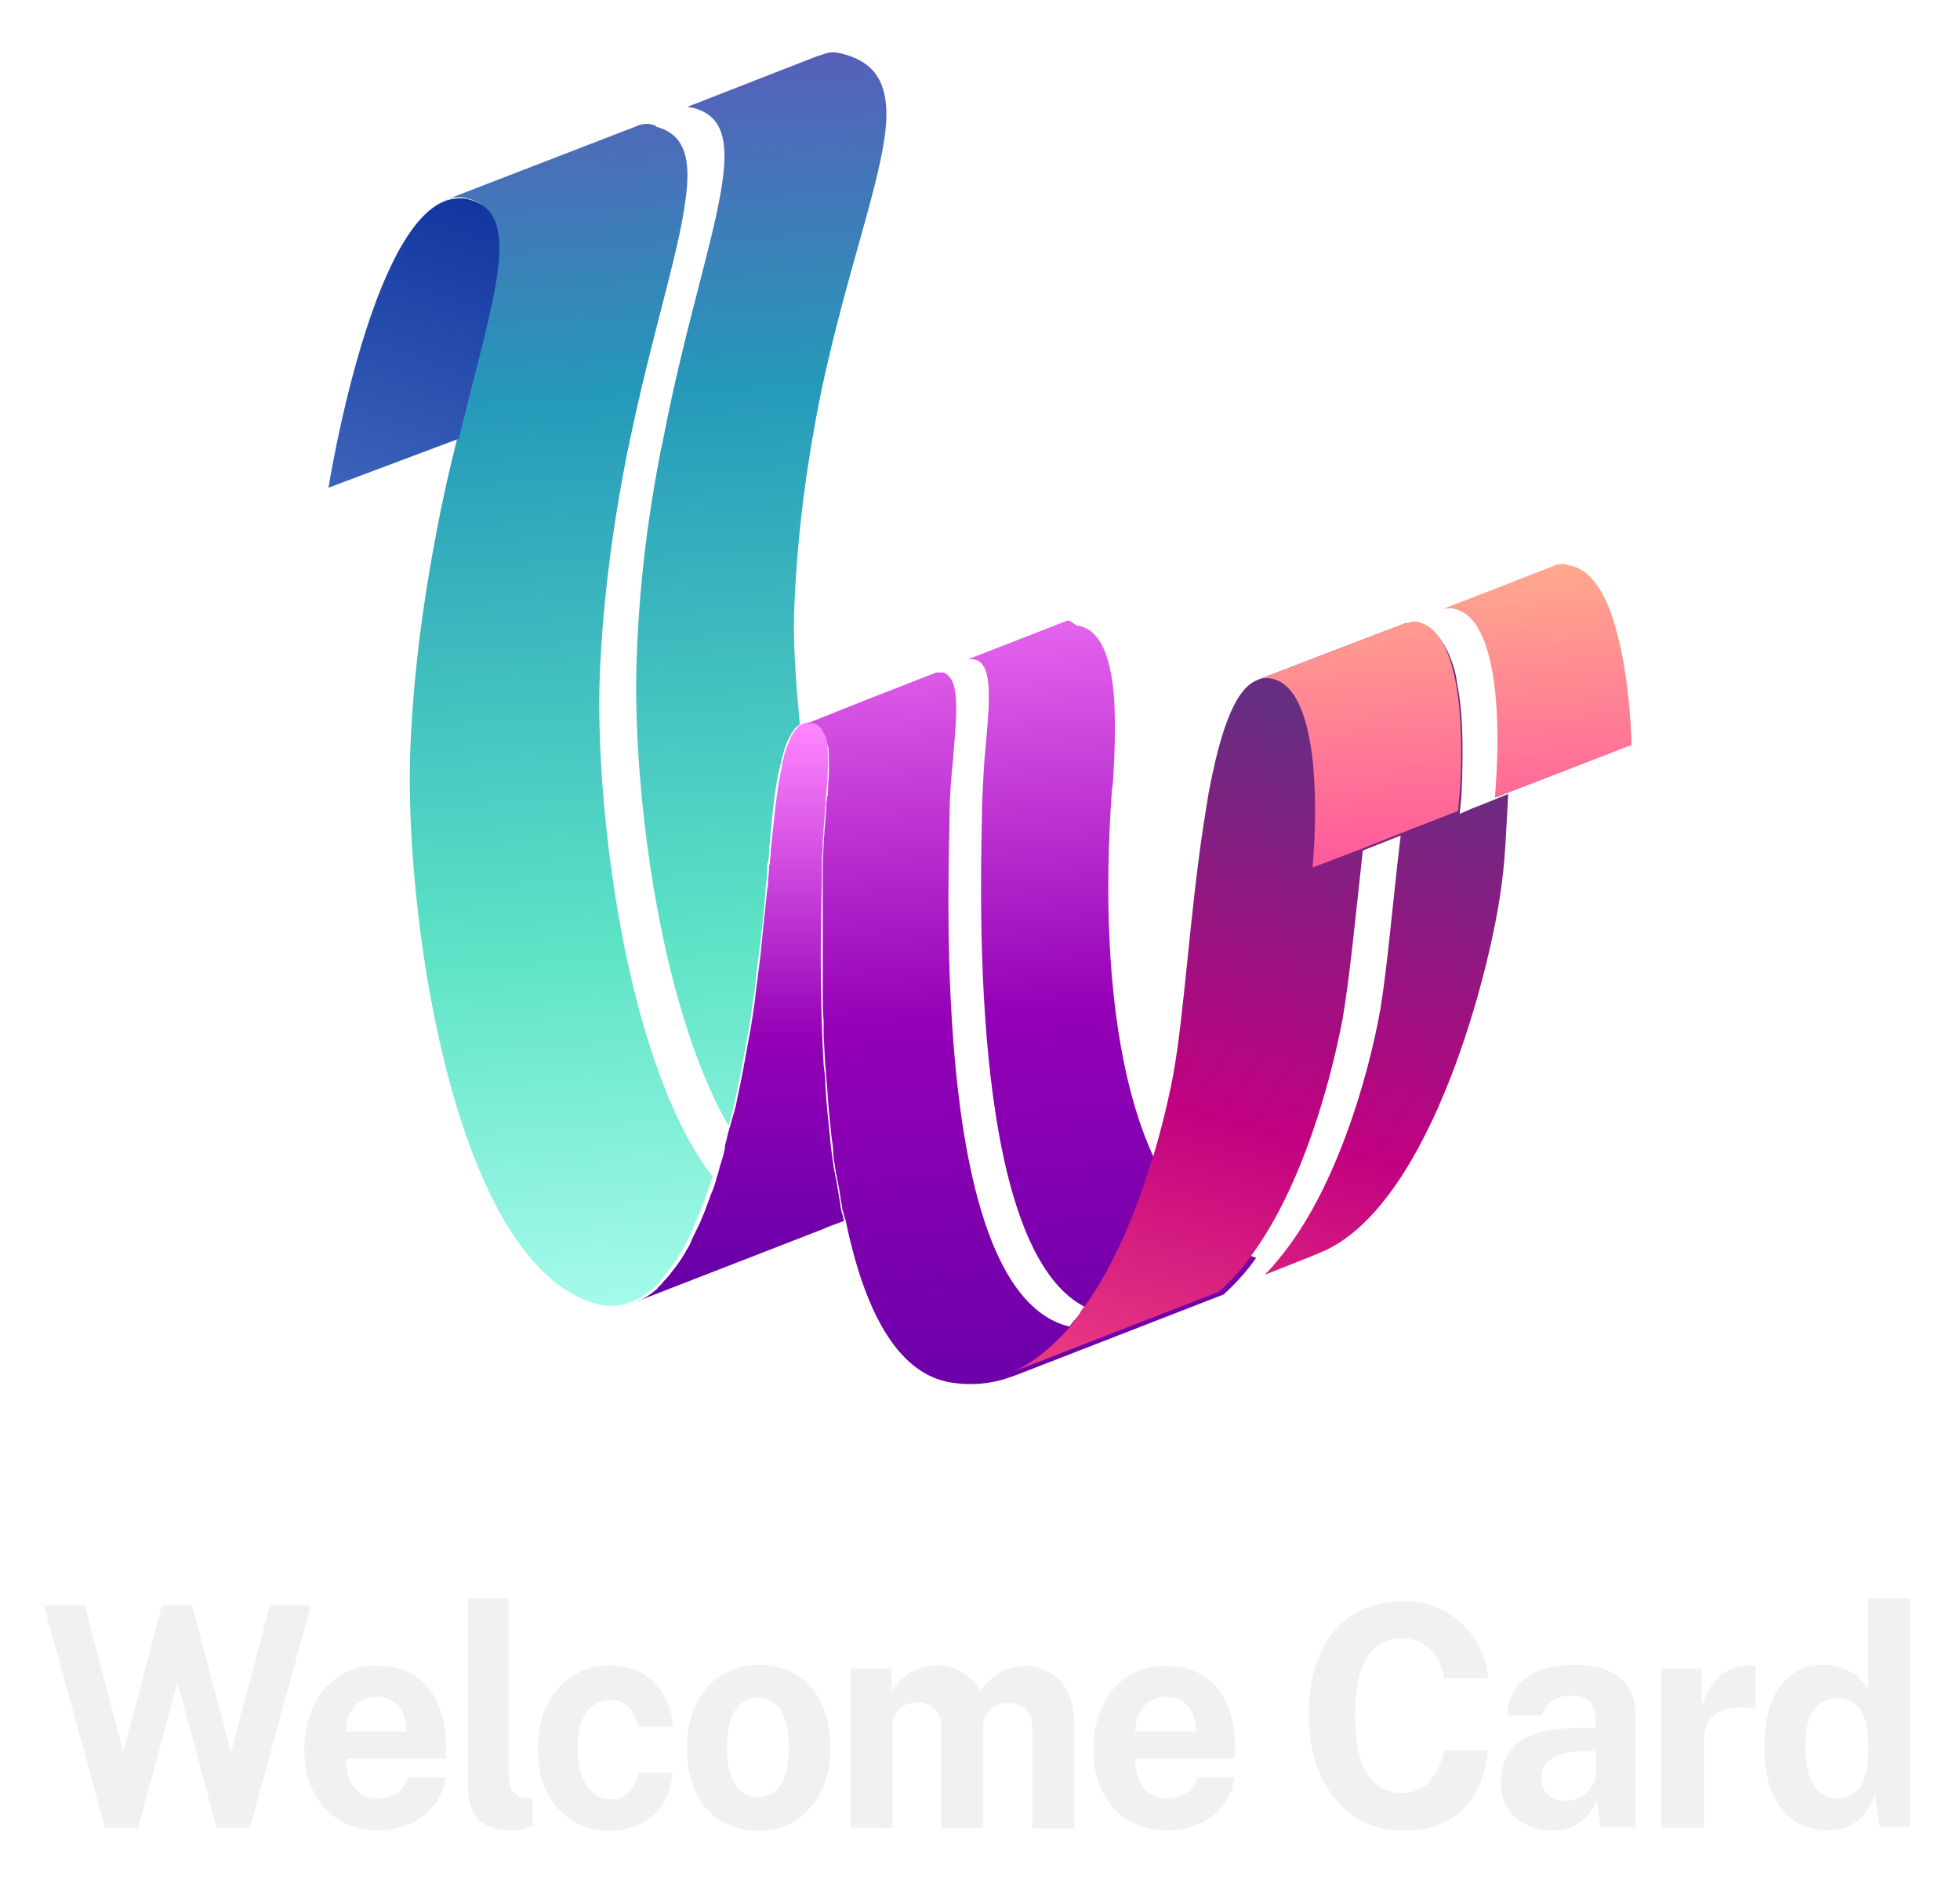 <svg width="179" height="172" viewBox="0 0 179 172" fill="none" xmlns="http://www.w3.org/2000/svg">
<g filter="url(#filter0_d_326_633)">
<path d="M9.598 162.922L4 142.606H7.745L11.263 156.042L14.781 142.606H17.542L21.098 156.042L24.654 142.606H28.398L22.838 162.922H19.774L16.218 149.648L12.625 162.922H9.598ZM34.602 163.165C33.24 163.165 32.068 162.882 31.046 162.275C30.025 161.668 29.231 160.818 28.663 159.725C28.096 158.632 27.793 157.337 27.793 155.84C27.793 154.383 28.058 153.088 28.588 151.914C29.117 150.741 29.874 149.81 30.857 149.162C31.841 148.474 33.013 148.15 34.413 148.15C35.813 148.15 36.947 148.474 37.893 149.081C38.839 149.688 39.52 150.579 40.011 151.671C40.503 152.764 40.73 154.059 40.73 155.516V156.609H31.614C31.614 157.337 31.727 157.985 31.954 158.551C32.181 159.118 32.522 159.523 32.938 159.806C33.354 160.089 33.883 160.251 34.489 160.251C35.132 160.251 35.737 160.089 36.229 159.806C36.72 159.523 37.061 158.997 37.25 158.349H40.692C40.541 159.361 40.163 160.251 39.557 160.98C38.952 161.708 38.196 162.275 37.326 162.639C36.456 163.003 35.51 163.205 34.602 163.165ZM31.576 154.14H37.136C37.136 153.574 37.023 153.007 36.834 152.521C36.607 152.036 36.304 151.671 35.926 151.388C35.548 151.105 35.018 150.983 34.375 150.983C33.77 150.983 33.278 151.145 32.862 151.429C32.446 151.712 32.105 152.117 31.916 152.602C31.689 153.088 31.576 153.614 31.576 154.14ZM47.047 163.165C46.026 163.165 45.269 163.044 44.664 162.801C44.059 162.558 43.643 162.194 43.378 161.789C43.113 161.384 42.924 160.899 42.848 160.413C42.773 159.887 42.735 159.401 42.735 158.875V141.999H46.48V158.309C46.48 158.835 46.593 159.28 46.782 159.604C47.009 159.927 47.388 160.13 47.993 160.211L48.636 160.251V162.801C48.371 162.882 48.106 162.963 47.842 163.044C47.577 163.124 47.312 163.165 47.047 163.165ZM55.672 163.205C54.423 163.205 53.289 162.922 52.305 162.315C51.322 161.708 50.527 160.858 49.96 159.725C49.392 158.592 49.128 157.256 49.128 155.718C49.128 154.221 49.392 152.886 49.96 151.752C50.489 150.619 51.246 149.729 52.267 149.081C53.251 148.434 54.386 148.11 55.71 148.11C56.844 148.11 57.828 148.353 58.66 148.838C59.492 149.324 60.135 150.012 60.627 150.862C61.119 151.712 61.384 152.643 61.459 153.695H58.282C58.206 153.331 58.093 152.926 57.904 152.562C57.714 152.198 57.45 151.874 57.109 151.631C56.769 151.388 56.315 151.267 55.785 151.267C54.877 151.267 54.159 151.631 53.591 152.359C53.024 153.088 52.759 154.221 52.759 155.718C52.759 157.135 53.024 158.268 53.591 159.077C54.121 159.927 54.877 160.332 55.861 160.332C56.391 160.332 56.807 160.211 57.147 159.927C57.487 159.644 57.752 159.32 57.941 158.956C58.13 158.592 58.244 158.228 58.32 157.904H61.422C61.346 158.916 61.081 159.806 60.627 160.615C60.135 161.425 59.492 162.072 58.66 162.558C57.752 162.963 56.769 163.205 55.672 163.205ZM69.29 163.205C67.966 163.205 66.793 162.922 65.809 162.275C64.826 161.668 64.069 160.818 63.54 159.685C63.01 158.551 62.745 157.256 62.745 155.718C62.745 154.181 63.01 152.845 63.54 151.712C64.069 150.579 64.826 149.688 65.809 149.041C66.793 148.393 67.966 148.07 69.29 148.07C70.613 148.07 71.786 148.393 72.77 149C73.753 149.607 74.51 150.498 75.039 151.631C75.569 152.764 75.834 154.14 75.834 155.678C75.834 157.135 75.569 158.43 75.039 159.523C74.51 160.656 73.753 161.506 72.807 162.153C71.862 162.882 70.651 163.205 69.29 163.205ZM69.29 160.13C69.97 160.13 70.5 159.927 70.916 159.482C71.332 159.077 71.635 158.511 71.786 157.823C71.975 157.135 72.051 156.366 72.051 155.557C72.051 154.788 71.975 154.059 71.786 153.371C71.597 152.683 71.332 152.117 70.916 151.712C70.5 151.307 69.933 151.064 69.214 151.064C68.533 151.064 68.003 151.267 67.587 151.671C67.171 152.076 66.869 152.602 66.679 153.29C66.49 153.978 66.377 154.707 66.377 155.557C66.377 156.325 66.453 157.054 66.642 157.742C66.831 158.43 67.096 159.037 67.512 159.442C68.003 159.927 68.571 160.17 69.29 160.13ZM77.687 162.922V148.393H81.432V150.457C81.848 149.81 82.415 149.284 83.096 148.798C83.777 148.353 84.685 148.11 85.744 148.11C86.198 148.11 86.69 148.191 87.144 148.393C87.636 148.596 88.09 148.838 88.506 149.162C88.922 149.486 89.262 149.931 89.527 150.457C89.981 149.769 90.548 149.243 91.267 148.798C91.986 148.353 92.78 148.15 93.65 148.15C94.18 148.15 94.671 148.231 95.201 148.434C95.731 148.636 96.184 148.919 96.638 149.324C97.092 149.729 97.433 150.255 97.698 150.943C97.962 151.631 98.114 152.44 98.114 153.412V163.003H94.293V153.938C94.293 153.371 94.18 152.886 93.991 152.521C93.801 152.157 93.499 151.914 93.158 151.752C92.818 151.59 92.478 151.51 92.099 151.51C91.759 151.51 91.418 151.59 91.078 151.712C90.737 151.874 90.435 152.076 90.17 152.4C89.905 152.724 89.792 153.128 89.792 153.654V162.963H85.971V153.533C85.971 153.088 85.858 152.724 85.631 152.4C85.404 152.117 85.139 151.874 84.799 151.712C84.458 151.55 84.118 151.469 83.777 151.469C83.437 151.469 83.096 151.55 82.718 151.712C82.34 151.874 82.075 152.117 81.848 152.44C81.621 152.764 81.508 153.169 81.508 153.654V162.963L77.687 162.922ZM106.663 163.165C105.301 163.165 104.128 162.882 103.107 162.275C102.086 161.668 101.291 160.818 100.724 159.725C100.156 158.632 99.854 157.337 99.854 155.84C99.854 154.383 100.119 153.088 100.648 151.914C101.178 150.741 101.934 149.81 102.918 149.162C103.901 148.474 105.074 148.15 106.473 148.15C107.873 148.15 109.008 148.474 109.954 149.081C110.899 149.688 111.58 150.579 112.072 151.671C112.564 152.764 112.791 154.059 112.791 155.516V156.609H103.674C103.674 157.337 103.788 157.985 104.015 158.551C104.242 159.118 104.582 159.523 104.998 159.806C105.414 160.089 105.944 160.251 106.549 160.251C107.192 160.251 107.797 160.089 108.289 159.806C108.781 159.523 109.121 158.997 109.311 158.349H112.753C112.601 159.361 112.223 160.251 111.618 160.98C111.013 161.708 110.256 162.275 109.386 162.639C108.516 163.003 107.608 163.205 106.663 163.165ZM103.674 154.14H109.235C109.235 153.574 109.121 153.007 108.932 152.521C108.705 152.036 108.403 151.671 108.024 151.388C107.646 151.105 107.117 150.983 106.473 150.983C105.868 150.983 105.377 151.145 104.96 151.429C104.544 151.712 104.204 152.117 104.015 152.602C103.75 153.088 103.674 153.614 103.674 154.14ZM128.148 163.165C126.371 163.165 124.857 162.72 123.571 161.829C122.285 160.939 121.302 159.725 120.583 158.106C119.864 156.528 119.524 154.666 119.524 152.521C119.524 150.376 119.864 148.555 120.583 147.017C121.264 145.479 122.285 144.306 123.571 143.496C124.857 142.687 126.371 142.242 128.148 142.242C129.586 142.242 130.834 142.525 131.969 143.173C133.104 143.78 133.974 144.63 134.692 145.682C135.373 146.734 135.789 147.948 135.903 149.284H131.893C131.78 148.596 131.553 147.948 131.212 147.422C130.91 146.855 130.456 146.451 129.926 146.127C129.397 145.803 128.754 145.641 128.035 145.641C127.165 145.641 126.371 145.884 125.765 146.329C125.122 146.775 124.63 147.543 124.29 148.555C123.95 149.567 123.76 150.943 123.76 152.602C123.76 155.111 124.139 156.973 124.895 158.066C125.652 159.199 126.673 159.765 128.035 159.765C128.791 159.765 129.397 159.563 129.926 159.239C130.456 158.916 130.872 158.389 131.212 157.823C131.515 157.216 131.742 156.568 131.893 155.88H135.903C135.789 156.852 135.562 157.782 135.26 158.632C134.919 159.523 134.465 160.292 133.86 160.98C133.255 161.668 132.499 162.194 131.553 162.598C130.607 163.003 129.472 163.205 128.148 163.165ZM141.69 163.165C140.82 163.165 140.064 163.003 139.345 162.639C138.664 162.315 138.097 161.789 137.681 161.141C137.265 160.494 137.076 159.685 137.076 158.754C137.076 157.175 137.643 155.961 138.74 155.111C139.837 154.261 141.615 153.857 143.998 153.816L145.7 153.776V152.926C145.7 152.238 145.511 151.752 145.171 151.388C144.792 151.024 144.225 150.862 143.468 150.862C142.901 150.862 142.371 151.024 141.88 151.267C141.388 151.55 141.01 151.995 140.82 152.683H137.643C137.681 151.631 137.983 150.781 138.513 150.093C139.043 149.405 139.723 148.919 140.631 148.555C141.501 148.231 142.523 148.07 143.657 148.07C145.057 148.07 146.154 148.272 146.986 148.636C147.818 149 148.424 149.526 148.802 150.214C149.18 150.902 149.369 151.712 149.369 152.683V162.882H146.154L145.851 160.372C145.398 161.425 144.792 162.153 144.111 162.558C143.468 163.003 142.636 163.205 141.69 163.165ZM142.977 160.494C143.317 160.494 143.657 160.413 143.998 160.292C144.338 160.17 144.641 159.968 144.868 159.725C145.133 159.482 145.322 159.239 145.511 158.956C145.662 158.673 145.738 158.349 145.738 158.066V155.921L144.376 155.961C143.733 155.961 143.128 156.042 142.598 156.204C142.031 156.366 141.615 156.609 141.274 156.973C140.934 157.337 140.783 157.782 140.783 158.389C140.783 159.077 141.01 159.604 141.426 159.968C141.804 160.292 142.334 160.494 142.977 160.494ZM151.715 162.922V148.393H155.422V151.833C155.649 151.105 155.951 150.457 156.367 149.891C156.746 149.324 157.237 148.879 157.805 148.596C158.372 148.272 159.015 148.11 159.734 148.11C159.847 148.11 159.961 148.11 160.074 148.11C160.188 148.11 160.264 148.15 160.339 148.191V152.117C160.264 152.076 160.15 152.036 160.074 152.036C159.961 152.036 159.847 151.995 159.772 151.995C159.015 151.914 158.372 151.955 157.843 152.076C157.313 152.198 156.859 152.359 156.557 152.643C156.216 152.926 155.989 153.25 155.838 153.654C155.686 154.059 155.611 154.504 155.611 154.99V162.963L151.715 162.922ZM166.883 163.165C165.068 163.165 163.63 162.477 162.647 161.141C161.625 159.806 161.134 157.904 161.134 155.516C161.134 154.019 161.361 152.683 161.739 151.59C162.155 150.457 162.76 149.607 163.555 149C164.349 148.393 165.332 148.07 166.505 148.07C166.997 148.07 167.451 148.11 167.867 148.231C168.283 148.353 168.661 148.515 169.039 148.717C169.38 148.919 169.682 149.162 169.947 149.446C170.212 149.729 170.439 150.012 170.59 150.295V141.999H174.449V162.882H171.65L171.233 159.887C171.12 160.292 170.931 160.696 170.704 161.06C170.477 161.465 170.212 161.789 169.872 162.113C169.531 162.436 169.115 162.679 168.623 162.882C168.132 163.084 167.564 163.165 166.883 163.165ZM167.753 160.251C168.699 160.251 169.456 159.887 169.909 159.158C170.401 158.43 170.628 157.216 170.628 155.516C170.628 154.504 170.515 153.695 170.326 153.047C170.099 152.4 169.796 151.914 169.38 151.59C168.964 151.267 168.434 151.105 167.791 151.105C166.959 151.105 166.278 151.429 165.711 152.117C165.143 152.805 164.878 153.938 164.878 155.516C164.878 157.135 165.143 158.349 165.673 159.118C166.165 159.846 166.845 160.251 167.753 160.251Z" fill="#F1F1F1"/>
<path fill-rule="evenodd" clip-rule="evenodd" d="M59.287 7.318C59.207 7.318 59.126 7.318 59.046 7.318C58.724 7.318 58.322 7.404 58 7.576L40.621 14.29C40.701 14.29 40.701 14.29 40.782 14.204C40.862 14.204 41.023 14.118 41.103 14.118C41.264 14.118 41.345 14.032 41.425 14.032C41.506 14.032 41.667 14.032 41.747 14.032C42.069 14.032 42.31 14.032 42.632 14.118C43.437 14.29 44 14.635 44.483 15.151C44.805 15.496 44.965 15.84 45.126 16.27C45.207 16.529 45.287 16.701 45.368 16.959C45.529 17.562 45.529 18.336 45.529 19.111C45.529 19.283 45.529 19.455 45.529 19.628V19.714C45.529 19.886 45.529 20.058 45.448 20.316C45.368 20.833 45.287 21.349 45.207 21.952C45.126 22.296 45.046 22.64 44.965 22.985C44.885 23.329 44.805 23.759 44.724 24.104C44.644 24.448 44.563 24.793 44.483 25.137C44.322 25.653 44.241 26.256 44.08 26.858C44 27.203 43.919 27.633 43.759 28.064C43.517 28.924 43.356 29.785 43.115 30.732C42.713 32.368 42.23 34.175 41.747 36.069C41.103 38.652 40.46 41.406 39.897 44.419C38.77 50.273 37.805 56.815 37.483 64.132C36.839 78.508 41.103 110.444 53.897 114.92C55.345 115.437 56.632 115.351 57.839 114.834C58 114.748 58.08 114.662 58.241 114.662C58.724 114.404 59.207 114.059 59.609 113.715C59.77 113.629 59.931 113.457 60.011 113.285C60.333 113.026 60.575 112.682 60.816 112.338C60.977 112.166 61.057 111.993 61.218 111.821C61.621 111.305 62.023 110.702 62.345 110.1C62.506 109.927 62.586 109.669 62.667 109.497C62.908 109.067 63.149 108.55 63.31 108.12C63.552 107.603 63.713 107.173 63.954 106.656C64.115 106.14 64.356 105.623 64.517 105.107C64.678 104.59 64.919 103.988 65.08 103.471C57.035 92.969 54.299 69.297 54.782 57.504C55.103 50.187 56.069 43.558 57.195 37.791C57.276 37.274 57.437 36.758 57.517 36.241C59.529 26.6 61.943 19.283 62.586 14.377C63.149 10.589 62.586 8.265 59.931 7.576C59.85 7.404 59.609 7.404 59.287 7.318Z" fill="url(#paint0_linear_326_633)"/>
<path fill-rule="evenodd" clip-rule="evenodd" d="M74.977 1.034L74.655 1.12L62.747 5.768C62.908 5.768 63.149 5.854 63.31 5.854C65.965 6.543 66.529 8.781 65.965 12.655C65.241 17.82 62.586 25.653 60.575 36.069C60.494 36.585 60.333 37.102 60.253 37.618C59.207 43.042 58.402 49.153 58.161 55.782C57.678 66.628 59.931 87.288 66.529 98.823C66.609 98.564 66.69 98.22 66.77 97.962C66.931 97.445 67.011 96.929 67.172 96.326C67.575 94.519 67.897 92.625 68.218 90.903C68.46 89.698 68.621 88.493 68.781 87.374C68.942 86.427 69.023 85.566 69.103 84.705C69.184 84.275 69.184 83.93 69.264 83.5C69.586 81.004 69.828 78.852 69.908 77.216C69.908 76.958 69.988 76.7 69.988 76.527C70.069 76.097 70.069 75.753 70.069 75.408C70.069 75.322 70.069 75.236 70.069 75.15C70.069 74.978 70.069 74.806 70.149 74.72C70.149 74.547 70.23 74.289 70.23 74.031C70.23 73.945 70.23 73.773 70.23 73.687C70.471 71.535 70.632 68.35 71.276 65.853C71.356 65.595 71.356 65.423 71.437 65.165C71.517 64.993 71.517 64.82 71.598 64.562C71.759 64.132 71.839 63.787 72 63.529C72.08 63.357 72.241 63.099 72.322 62.926C72.402 62.84 72.483 62.754 72.483 62.668C72.563 62.582 72.644 62.496 72.644 62.496C72.805 62.324 72.965 62.238 73.046 62.152C72.885 60.344 72.724 58.709 72.644 57.073C72.483 54.749 72.483 52.683 72.563 50.961C72.885 43.816 73.85 37.446 74.977 31.851C77.391 20.488 80.609 12.31 80.931 7.145C81.092 4.133 80.287 2.067 77.632 1.12C77.069 0.948 76.586 0.775 76.023 0.775C75.781 0.775 75.379 0.861 74.977 1.034Z" fill="url(#paint1_linear_326_633)"/>
<path fill-rule="evenodd" clip-rule="evenodd" d="M30 40.545L41.908 36.069C45.046 23.071 47.943 15.495 42.793 14.204C42.471 14.118 42.23 14.118 41.908 14.118C34.184 14.118 30 40.545 30 40.545Z" fill="url(#paint2_linear_326_633)"/>
<path d="M57.998 114.833L57.92 114.917C57.92 114.917 57.92 114.833 57.998 114.833Z" fill="#0054B6"/>
<path fill-rule="evenodd" clip-rule="evenodd" d="M73.931 61.98C73.69 61.98 73.448 62.066 73.207 62.152C73.046 62.238 72.885 62.324 72.805 62.496C72.724 62.582 72.644 62.668 72.644 62.668C72.563 62.754 72.483 62.84 72.483 62.926C72.322 63.099 72.241 63.271 72.161 63.529C72 63.873 71.839 64.218 71.759 64.562C71.678 64.734 71.598 64.906 71.598 65.165C71.517 65.423 71.437 65.595 71.437 65.853C70.874 68.35 70.632 71.535 70.391 73.687C70.391 73.859 70.391 73.945 70.391 74.031C70.391 74.289 70.31 74.461 70.31 74.72C70.31 74.806 70.31 74.978 70.23 75.15C70.23 75.236 70.23 75.322 70.23 75.408C70.23 75.753 70.149 76.097 70.149 76.527C70.149 76.786 70.149 76.958 70.069 77.216C69.908 78.766 69.667 81.004 69.425 83.5C69.345 83.93 69.345 84.275 69.264 84.705C69.184 85.566 69.023 86.427 68.942 87.374C68.782 88.493 68.621 89.698 68.379 90.903C68.057 92.711 67.736 94.518 67.333 96.326C67.253 96.843 67.092 97.445 66.931 97.962C66.85 98.22 66.77 98.564 66.69 98.823C66.69 98.909 66.609 98.995 66.609 99.081C66.448 99.597 66.368 100.114 66.207 100.63V100.716C66.207 100.802 66.207 100.802 66.207 100.888C66.126 101.233 66.046 101.577 65.966 101.835C65.885 102.094 65.805 102.352 65.724 102.61C65.644 102.954 65.563 103.213 65.483 103.471C65.322 104.074 65.161 104.59 64.919 105.107C64.759 105.623 64.517 106.139 64.356 106.656C64.115 107.172 63.954 107.689 63.713 108.119C63.471 108.636 63.23 109.066 63.069 109.497C62.989 109.755 62.828 109.927 62.747 110.099C62.425 110.702 62.023 111.304 61.621 111.821C61.46 111.993 61.379 112.165 61.218 112.337C60.977 112.682 60.655 112.94 60.414 113.284C60.253 113.456 60.092 113.543 60.011 113.715C59.529 114.145 59.126 114.403 58.644 114.662C58.483 114.748 58.402 114.834 58.241 114.834L75.299 108.205L75.46 108.119L77.069 107.517C77.069 107.345 76.989 107.259 76.989 107.086C76.989 107 76.908 106.914 76.908 106.828C76.828 106.57 76.747 106.226 76.747 105.967C76.586 105.193 76.506 104.418 76.345 103.643C76.264 103.385 76.264 103.127 76.184 102.868C76.023 101.835 75.862 100.716 75.782 99.683C75.621 98.134 75.46 96.671 75.379 95.121C75.379 94.518 75.299 93.83 75.218 93.227C74.816 86.168 74.977 79.626 75.057 76.355C75.057 76.011 75.057 75.666 75.057 75.408C75.057 75.322 75.057 75.15 75.057 75.064C75.057 74.633 75.057 74.203 75.138 73.687C75.138 73.428 75.138 73.17 75.138 72.912C75.138 72.481 75.218 72.137 75.218 71.707C75.218 71.362 75.299 71.104 75.299 70.76C75.379 69.985 75.379 69.296 75.46 68.608C75.701 65.595 75.782 63.185 74.897 62.324C74.816 62.238 74.816 62.238 74.736 62.238C74.575 62.152 74.414 62.066 74.172 62.066C74.011 61.98 73.931 61.98 73.931 61.98Z" fill="url(#paint3_linear_326_633)"/>
<path fill-rule="evenodd" clip-rule="evenodd" d="M97.667 52.683C97.506 52.683 97.345 52.683 97.264 52.769L97.023 52.855L88.414 56.212C88.575 56.212 88.736 56.212 88.897 56.212C90.667 56.47 90.425 59.741 90.023 64.045C89.862 65.681 89.782 67.403 89.701 69.21C89.621 75.322 88.172 109.669 99.034 115.35C98.874 115.522 98.713 115.781 98.632 115.953C98.471 116.211 98.23 116.469 98.069 116.641C97.908 116.814 97.828 116.986 97.667 117.158C85.034 114.145 86.644 76.785 86.724 70.415C86.724 68.608 86.885 66.886 87.046 65.251C87.368 61.291 87.69 58.192 86.322 57.503C86.241 57.417 86.081 57.417 85.919 57.417C85.759 57.417 85.598 57.417 85.517 57.417L79.563 59.741L73.287 62.238C73.529 62.066 73.851 62.066 74.172 62.066C74.253 62.066 74.333 62.066 74.494 62.152C74.575 62.152 74.655 62.238 74.736 62.324C74.816 62.324 74.816 62.41 74.897 62.41C74.977 62.496 75.058 62.582 75.058 62.668C75.138 62.754 75.138 62.84 75.218 62.926C75.299 63.012 75.299 63.099 75.379 63.271C75.46 63.357 75.46 63.529 75.46 63.615C75.46 63.701 75.54 63.787 75.54 63.873C75.54 63.959 75.54 64.045 75.621 64.132C75.701 64.648 75.701 65.251 75.701 65.939C75.701 66.111 75.701 66.284 75.701 66.37C75.701 66.886 75.621 67.489 75.621 68.091C75.621 68.35 75.621 68.522 75.54 68.78C75.54 69.038 75.46 69.21 75.46 69.469C75.46 69.555 75.46 69.641 75.46 69.727C75.46 69.813 75.46 69.899 75.46 69.985C75.379 70.588 75.379 71.19 75.299 71.793C75.299 72.223 75.218 72.567 75.218 72.998C75.218 73.687 75.138 74.375 75.138 75.15C75.138 75.322 75.138 75.58 75.138 75.839V75.925C75.138 76.097 75.138 76.269 75.138 76.441C75.138 76.527 75.138 76.7 75.138 76.785C75.138 76.958 75.138 77.044 75.138 77.216C75.138 77.388 75.138 77.56 75.138 77.732C75.138 77.991 75.138 78.249 75.138 78.507C75.138 78.765 75.138 79.024 75.138 79.282C75.138 79.54 75.138 79.885 75.138 80.143C75.138 80.401 75.138 80.745 75.138 81.09C75.138 81.434 75.138 81.778 75.138 82.123C75.138 83.156 75.138 84.275 75.138 85.394C75.138 85.738 75.138 85.996 75.138 86.341C75.138 86.427 75.138 86.513 75.138 86.685C75.138 87.546 75.138 88.407 75.218 89.267C75.218 89.526 75.218 89.698 75.218 89.956C75.218 90.214 75.218 90.473 75.218 90.731C75.299 91.592 75.299 92.538 75.379 93.399C75.46 94.002 75.46 94.691 75.54 95.293C75.621 96.843 75.782 98.306 75.942 99.856C76.023 100.372 76.103 100.975 76.103 101.491V101.577C76.184 102.094 76.264 102.61 76.345 103.127C76.425 103.385 76.425 103.643 76.506 103.901C76.667 104.676 76.747 105.451 76.908 106.226C76.908 106.484 76.989 106.656 77.069 106.914C77.069 107 77.069 107.086 77.149 107.172C77.149 107.259 77.149 107.345 77.23 107.431C77.23 107.603 77.31 107.689 77.31 107.861C78.919 115.35 81.736 121.29 86.644 122.237C88.575 122.581 90.345 122.409 91.954 121.892L92.919 121.548L111.747 114.231C112.793 113.284 113.839 112.165 114.724 110.874C110.701 109.669 107.805 106.57 105.632 102.266C101.529 93.916 100.644 80.918 101.529 68.436C101.529 68.263 101.529 68.005 101.609 67.833C101.851 64.648 101.851 62.066 101.77 60.086C101.448 55.093 100.08 53.371 98.31 53.113C97.828 52.769 97.747 52.769 97.667 52.683Z" fill="url(#paint4_linear_326_633)"/>
<path fill-rule="evenodd" clip-rule="evenodd" d="M128.322 52.941L125.828 53.887L115.046 58.019L114.644 58.191C112.632 59.138 111.345 63.27 110.379 68.435C110.218 69.382 110.058 70.415 109.897 71.448C108.69 79.368 108.127 88.751 107.161 94.088C106.759 96.24 106.115 98.994 105.23 101.921C105.23 102.007 105.23 102.007 105.15 102.093C103.782 106.569 101.77 111.562 99.035 115.35C98.874 115.522 98.713 115.78 98.632 115.952C98.471 116.211 98.23 116.469 98.069 116.727C97.908 116.899 97.828 117.071 97.667 117.244C96.138 118.965 94.448 120.429 92.517 121.289L111.345 113.972C112.391 113.026 113.437 111.907 114.322 110.615C118.989 104.245 121.563 94.604 122.609 89.095C123.253 85.393 123.816 79.54 124.46 73.686L125.747 73.17L126.632 72.825L127.92 72.309C127.195 78.335 126.713 84.274 126.069 88.148C125.023 94.088 122.046 104.762 116.736 111.046C116.333 111.562 115.931 111.993 115.529 112.423L119.874 110.701L121.081 110.185C130.736 105.623 136.207 84.532 137.172 76.527C137.494 74.117 137.575 71.362 137.736 68.521L136.046 69.21L135.402 69.468L134.517 69.812L133.31 70.329C133.31 70.243 133.391 69.64 133.471 68.693C133.552 66.627 133.713 63.012 133.31 59.827C133.23 59.138 133.069 58.536 132.989 57.847C132.828 56.986 132.506 56.126 132.184 55.437C131.54 54.146 130.655 53.199 129.448 53.026H129.368C129.287 53.026 129.207 53.026 129.127 53.026C128.644 52.854 128.483 52.941 128.322 52.941Z" fill="url(#paint5_linear_326_633)"/>
<path fill-rule="evenodd" clip-rule="evenodd" d="M142.724 47.518C142.483 47.518 142.322 47.518 142.08 47.604L141.437 47.862L131.701 51.65C131.943 51.563 132.264 51.563 132.506 51.563C134.92 51.822 135.966 54.921 136.448 58.364C137.092 63.098 136.529 68.522 136.529 68.866L137.655 68.436L149 64.045C149 63.873 148.92 58.536 147.713 53.974C146.908 50.703 145.46 47.862 143.126 47.604C142.966 47.518 142.805 47.518 142.724 47.518Z" fill="url(#paint6_linear_326_633)"/>
<path fill-rule="evenodd" clip-rule="evenodd" d="M132.667 57.675C132.506 56.814 132.184 55.953 131.862 55.265L132.667 57.675Z" fill="url(#paint7_linear_326_633)"/>
<path fill-rule="evenodd" clip-rule="evenodd" d="M128.322 52.941L125.828 53.888L115.046 58.02C115.287 57.934 115.609 57.934 115.851 57.934C118.264 58.192 119.31 61.291 119.793 64.734C120.437 69.555 119.874 75.15 119.874 75.236L124.379 73.515L125.667 72.998L126.552 72.654L127.839 72.138L133.149 70.072C133.149 69.985 133.23 69.383 133.31 68.436C133.471 66.37 133.552 62.755 133.149 59.569C132.667 56.126 131.621 53.113 129.287 52.769H129.207C129.126 52.769 129.046 52.769 128.966 52.769C128.724 52.855 128.483 52.941 128.322 52.941Z" fill="url(#paint8_linear_326_633)"/>
</g>
<defs>
<filter id="filter0_d_326_633" x="0" y="0.775" width="178.449" height="170.43" filterUnits="userSpaceOnUse" color-interpolation-filters="sRGB">
<feFlood flood-opacity="0" result="BackgroundImageFix"/>
<feColorMatrix in="SourceAlpha" type="matrix" values="0 0 0 0 0 0 0 0 0 0 0 0 0 0 0 0 0 0 127 0" result="hardAlpha"/>
<feOffset dy="4"/>
<feGaussianBlur stdDeviation="2"/>
<feComposite in2="hardAlpha" operator="out"/>
<feColorMatrix type="matrix" values="0 0 0 0 0 0 0 0 0 0 0 0 0 0 0 0 0 0 0.25 0"/>
<feBlend mode="normal" in2="BackgroundImageFix" result="effect1_dropShadow_326_633"/>
<feBlend mode="normal" in="SourceGraphic" in2="effect1_dropShadow_326_633" result="shape"/>
</filter>
<linearGradient id="paint0_linear_326_633" x1="47.413" y1="-15.057" x2="55.643" y2="123.625" gradientUnits="userSpaceOnUse">
<stop stop-color="#743DB9"/>
<stop offset="0.341" stop-color="#2599B9"/>
<stop offset="0.702" stop-color="#5DE3C6"/>
<stop offset="0.988" stop-color="#B4FFF2"/>
<stop offset="1" stop-color="#B4FFF2"/>
</linearGradient>
<linearGradient id="paint1_linear_326_633" x1="67.096" y1="-16.352" x2="75.26" y2="122.72" gradientUnits="userSpaceOnUse">
<stop stop-color="#743DB9"/>
<stop offset="0.341" stop-color="#2599B9"/>
<stop offset="0.702" stop-color="#5DE3C6"/>
<stop offset="0.988" stop-color="#B4FFF2"/>
<stop offset="1" stop-color="#B4FFF2"/>
</linearGradient>
<linearGradient id="paint2_linear_326_633" x1="43.252" y1="12.34" x2="33.222" y2="41.683" gradientUnits="userSpaceOnUse">
<stop stop-color="#0E339E"/>
<stop offset="1" stop-color="#3C64BA"/>
</linearGradient>
<linearGradient id="paint3_linear_326_633" x1="67.46" y1="62.494" x2="67.46" y2="120.38" gradientUnits="userSpaceOnUse">
<stop stop-color="#FF85FF"/>
<stop offset="0.49" stop-color="#9400B6"/>
<stop offset="1" stop-color="#5900A1"/>
</linearGradient>
<linearGradient id="paint4_linear_326_633" x1="90.493" y1="41.417" x2="98.239" y2="137.714" gradientUnits="userSpaceOnUse">
<stop stop-color="#FF85FF"/>
<stop offset="0.49" stop-color="#9400B6"/>
<stop offset="1" stop-color="#5900A1"/>
</linearGradient>
<linearGradient id="paint5_linear_326_633" x1="123.231" y1="62.835" x2="104.014" y2="135.708" gradientUnits="userSpaceOnUse">
<stop stop-color="#662D80"/>
<stop offset="0.49" stop-color="#C10080"/>
<stop offset="1" stop-color="#FF5781"/>
</linearGradient>
<linearGradient id="paint6_linear_326_633" x1="138.951" y1="35.674" x2="144.661" y2="116.053" gradientUnits="userSpaceOnUse">
<stop stop-color="#FFCD86"/>
<stop offset="0.522" stop-color="#FF4E9D"/>
<stop offset="1" stop-color="#8B00B6"/>
</linearGradient>
<linearGradient id="paint7_linear_326_633" x1="132.148" y1="53.857" x2="132.821" y2="63.335" gradientUnits="userSpaceOnUse">
<stop stop-color="#FF6600"/>
<stop offset="1" stop-color="#FFD600"/>
</linearGradient>
<linearGradient id="paint8_linear_326_633" x1="122.75" y1="36.816" x2="128.377" y2="117.196" gradientUnits="userSpaceOnUse">
<stop stop-color="#FFCD86"/>
<stop offset="0.522" stop-color="#FF4E9D"/>
<stop offset="1" stop-color="#8B00B6"/>
</linearGradient>
</defs>
</svg>
